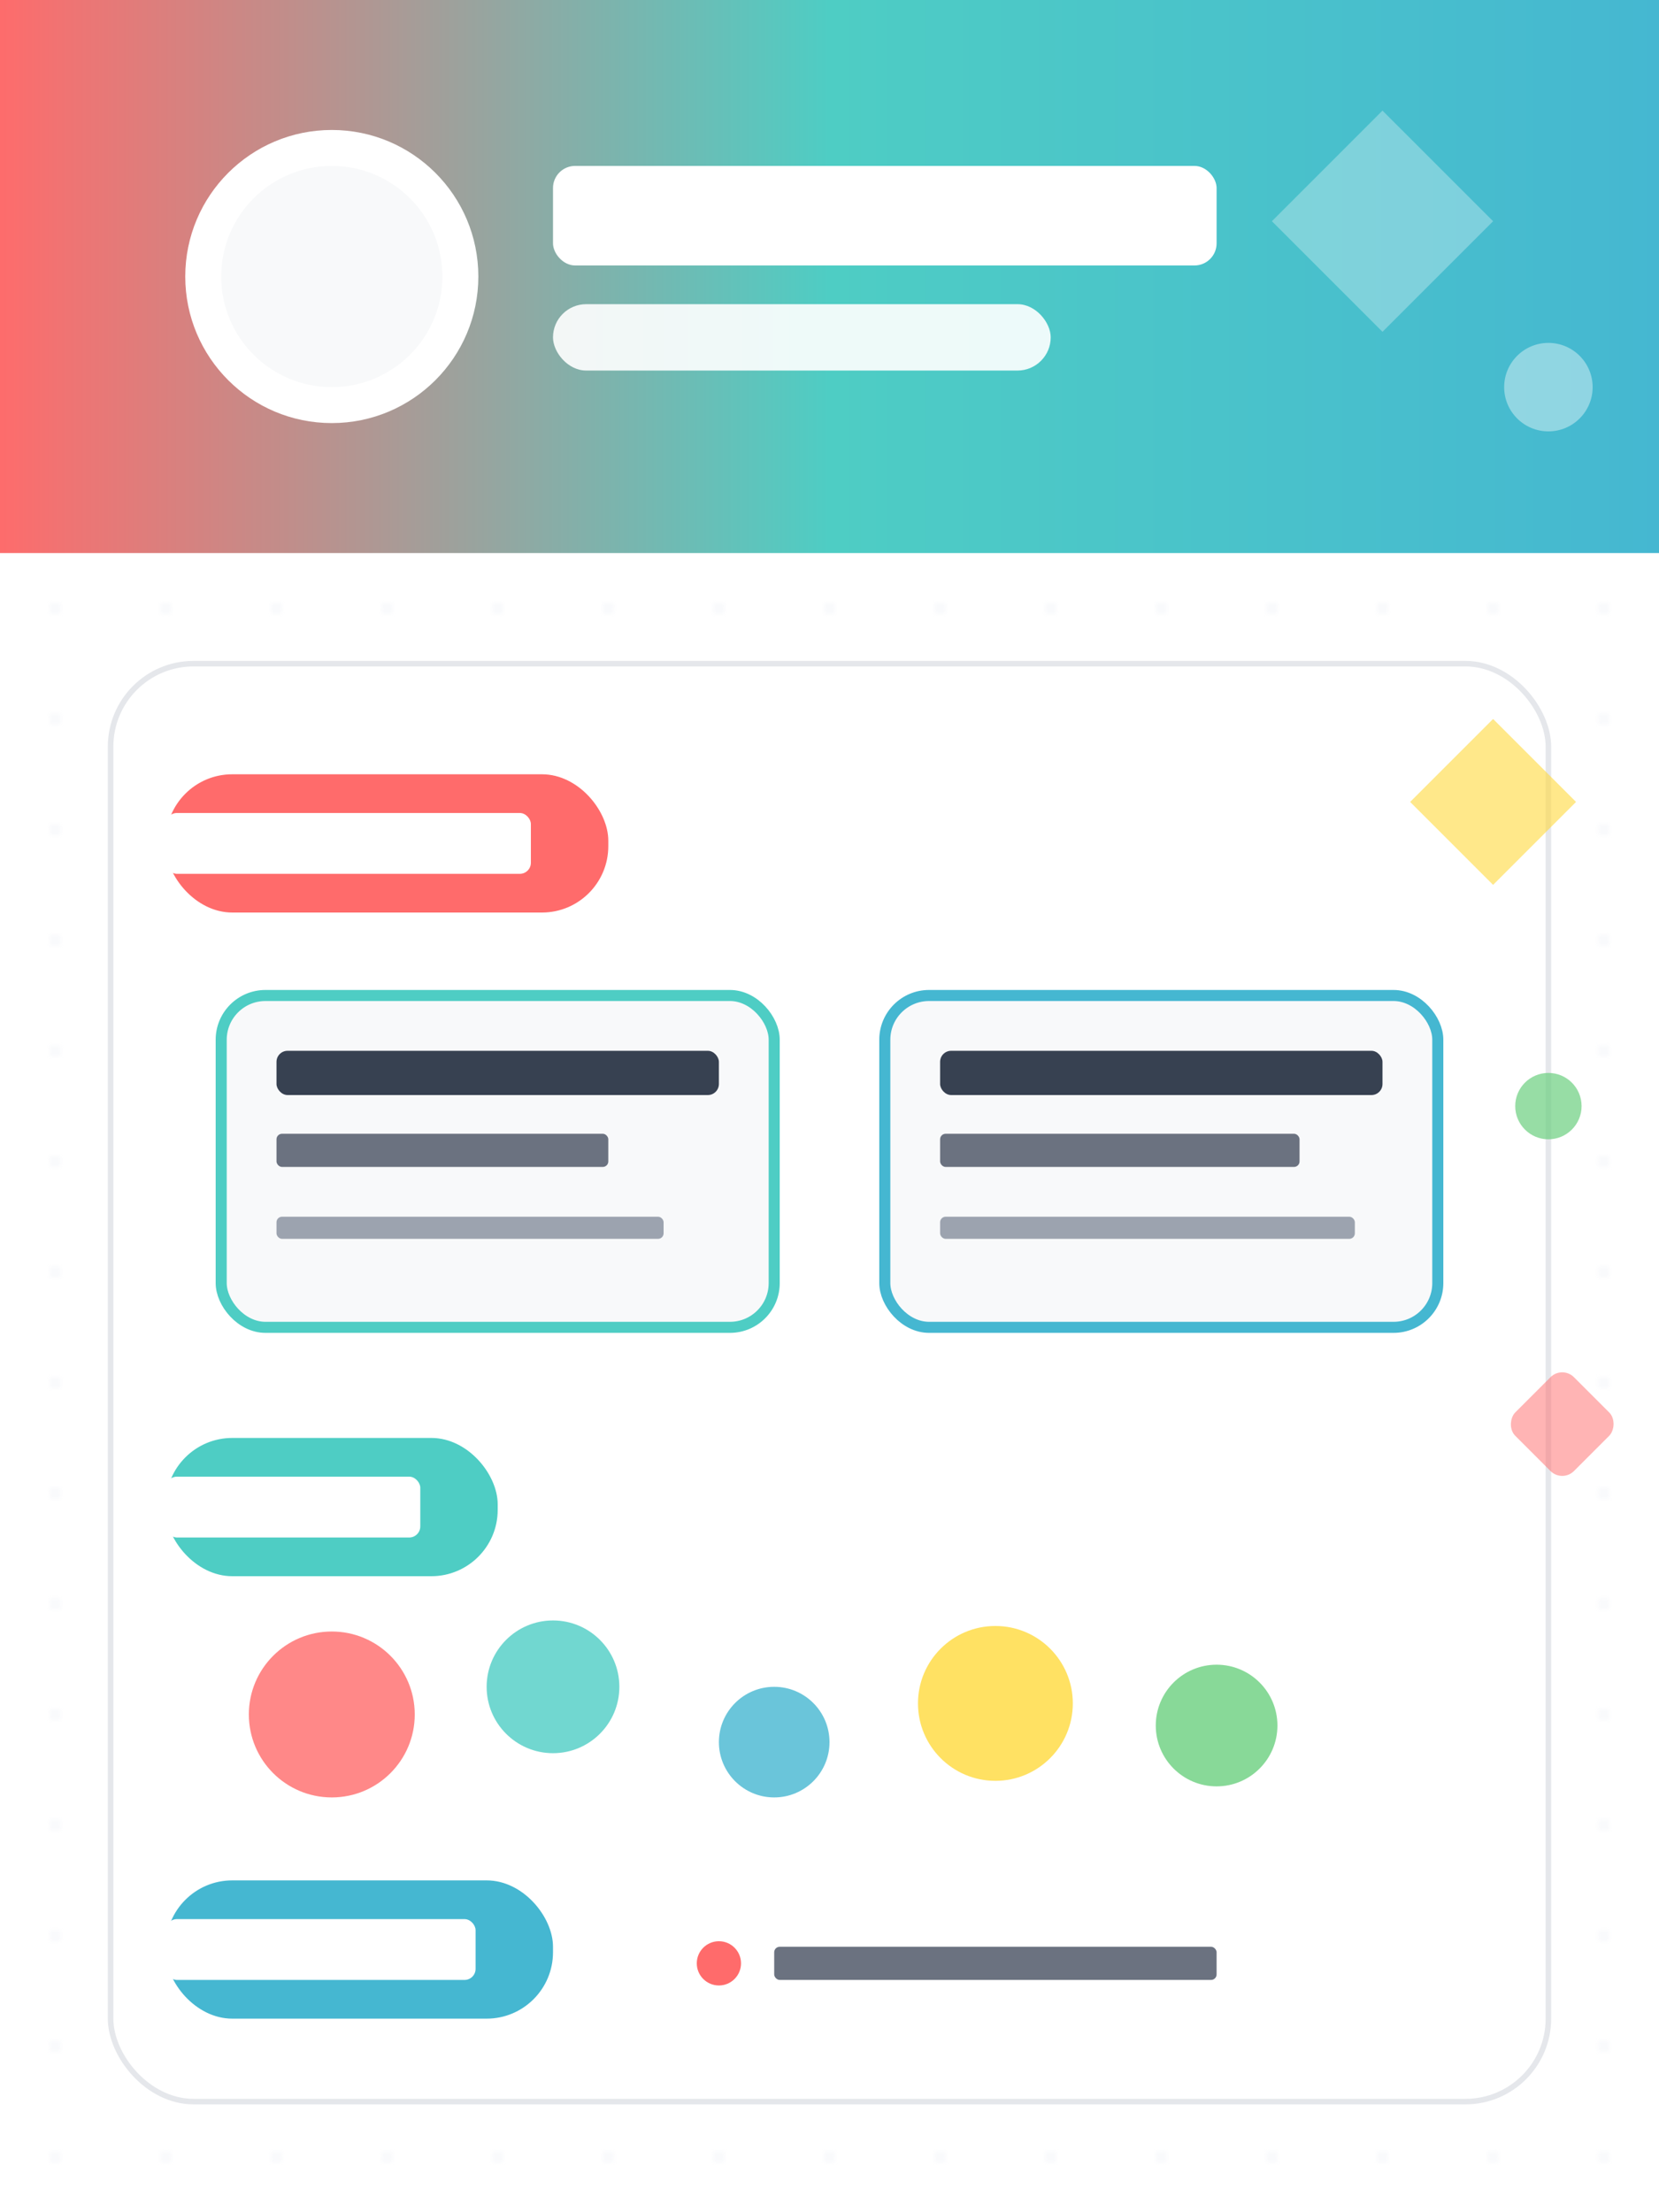 <svg width="300" height="400" viewBox="0 0 300 400" xmlns="http://www.w3.org/2000/svg">
  <!-- Background -->
  <rect width="300" height="400" fill="#ffffff"/>
  
  <!-- Creative Background Pattern -->
  <defs>
    <pattern id="dots" x="0" y="0" width="20" height="20" patternUnits="userSpaceOnUse">
      <circle cx="10" cy="10" r="1" fill="#f1f5f9" opacity="0.5"/>
    </pattern>
    <linearGradient id="creativeGradient" x1="0%" y1="0%" x2="100%" y2="0%">
      <stop offset="0%" style="stop-color:#ff6b6b;stop-opacity:1" />
      <stop offset="50%" style="stop-color:#4ecdc4;stop-opacity:1" />
      <stop offset="100%" style="stop-color:#45b7d1;stop-opacity:1" />
    </linearGradient>
  </defs>
  
  <rect width="300" height="400" fill="url(#dots)"/>
  
  <!-- Creative Header -->
  <rect x="0" y="0" width="300" height="100" fill="url(#creativeGradient)"/>
  
  <!-- Geometric Shapes -->
  <polygon points="250,20 270,40 250,60 230,40" fill="#ffffff" opacity="0.3"/>
  <circle cx="280" cy="70" r="8" fill="#ffffff" opacity="0.4"/>
  
  <!-- Profile Section -->
  <circle cx="60" cy="50" r="25" fill="#ffffff" stroke="#ffffff" stroke-width="3"/>
  <circle cx="60" cy="50" r="20" fill="#f8f9fa"/>
  
  <!-- Name with Creative Font Style -->
  <rect x="100" y="30" width="120" height="18" fill="#ffffff" rx="4"/>
  
  <!-- Creative Title -->
  <rect x="100" y="55" width="90" height="12" fill="#ffffff" opacity="0.9" rx="6"/>
  
  <!-- Main Content with Creative Layout -->
  <rect x="20" y="120" width="260" height="260" fill="#ffffff" rx="15" stroke="#e5e7eb" stroke-width="1"/>
  
  <!-- Creative Section Headers -->
  <rect x="30" y="140" width="80" height="25" fill="#ff6b6b" rx="12"/>
  <rect x="30" y="147" width="66" height="11" fill="#ffffff" rx="2"/>
  
  <!-- Portfolio/Work Section -->
  <rect x="40" y="180" width="100" height="60" fill="#f8f9fa" rx="8" stroke="#4ecdc4" stroke-width="2"/>
  <rect x="50" y="190" width="80" height="8" fill="#374151" rx="2"/>
  <rect x="50" y="205" width="60" height="6" fill="#6b7280" rx="1"/>
  <rect x="50" y="220" width="70" height="4" fill="#9ca3af" rx="1"/>
  
  <rect x="160" y="180" width="100" height="60" fill="#f8f9fa" rx="8" stroke="#45b7d1" stroke-width="2"/>
  <rect x="170" y="190" width="80" height="8" fill="#374151" rx="2"/>
  <rect x="170" y="205" width="65" height="6" fill="#6b7280" rx="1"/>
  <rect x="170" y="220" width="75" height="4" fill="#9ca3af" rx="1"/>
  
  <!-- Skills with Creative Design -->
  <rect x="30" y="260" width="60" height="25" fill="#4ecdc4" rx="12"/>
  <rect x="30" y="267" width="46" height="11" fill="#ffffff" rx="2"/>
  
  <!-- Creative Skill Bubbles -->
  <circle cx="60" cy="310" r="15" fill="#ff6b6b" opacity="0.8"/>
  <circle cx="100" cy="305" r="12" fill="#4ecdc4" opacity="0.8"/>
  <circle cx="140" cy="315" r="10" fill="#45b7d1" opacity="0.8"/>
  <circle cx="180" cy="308" r="14" fill="#ffd93d" opacity="0.8"/>
  <circle cx="220" cy="312" r="11" fill="#6bcf7f" opacity="0.8"/>
  
  <!-- Contact Section -->
  <rect x="30" y="340" width="70" height="25" fill="#45b7d1" rx="12"/>
  <rect x="30" y="347" width="56" height="11" fill="#ffffff" rx="2"/>
  
  <!-- Contact Info with Icons -->
  <circle cx="130" cy="355" r="4" fill="#ff6b6b"/>
  <rect x="140" y="352" width="80" height="6" fill="#6b7280" rx="1"/>
  
  <!-- Creative Decorative Elements -->
  <polygon points="270,130 285,145 270,160 255,145" fill="#ffd93d" opacity="0.6"/>
  <circle cx="280" cy="200" r="6" fill="#6bcf7f" opacity="0.7"/>
  <rect x="275" y="250" width="15" height="15" fill="#ff6b6b" opacity="0.5" rx="3" transform="rotate(45 282.5 257.5)"/>
</svg>